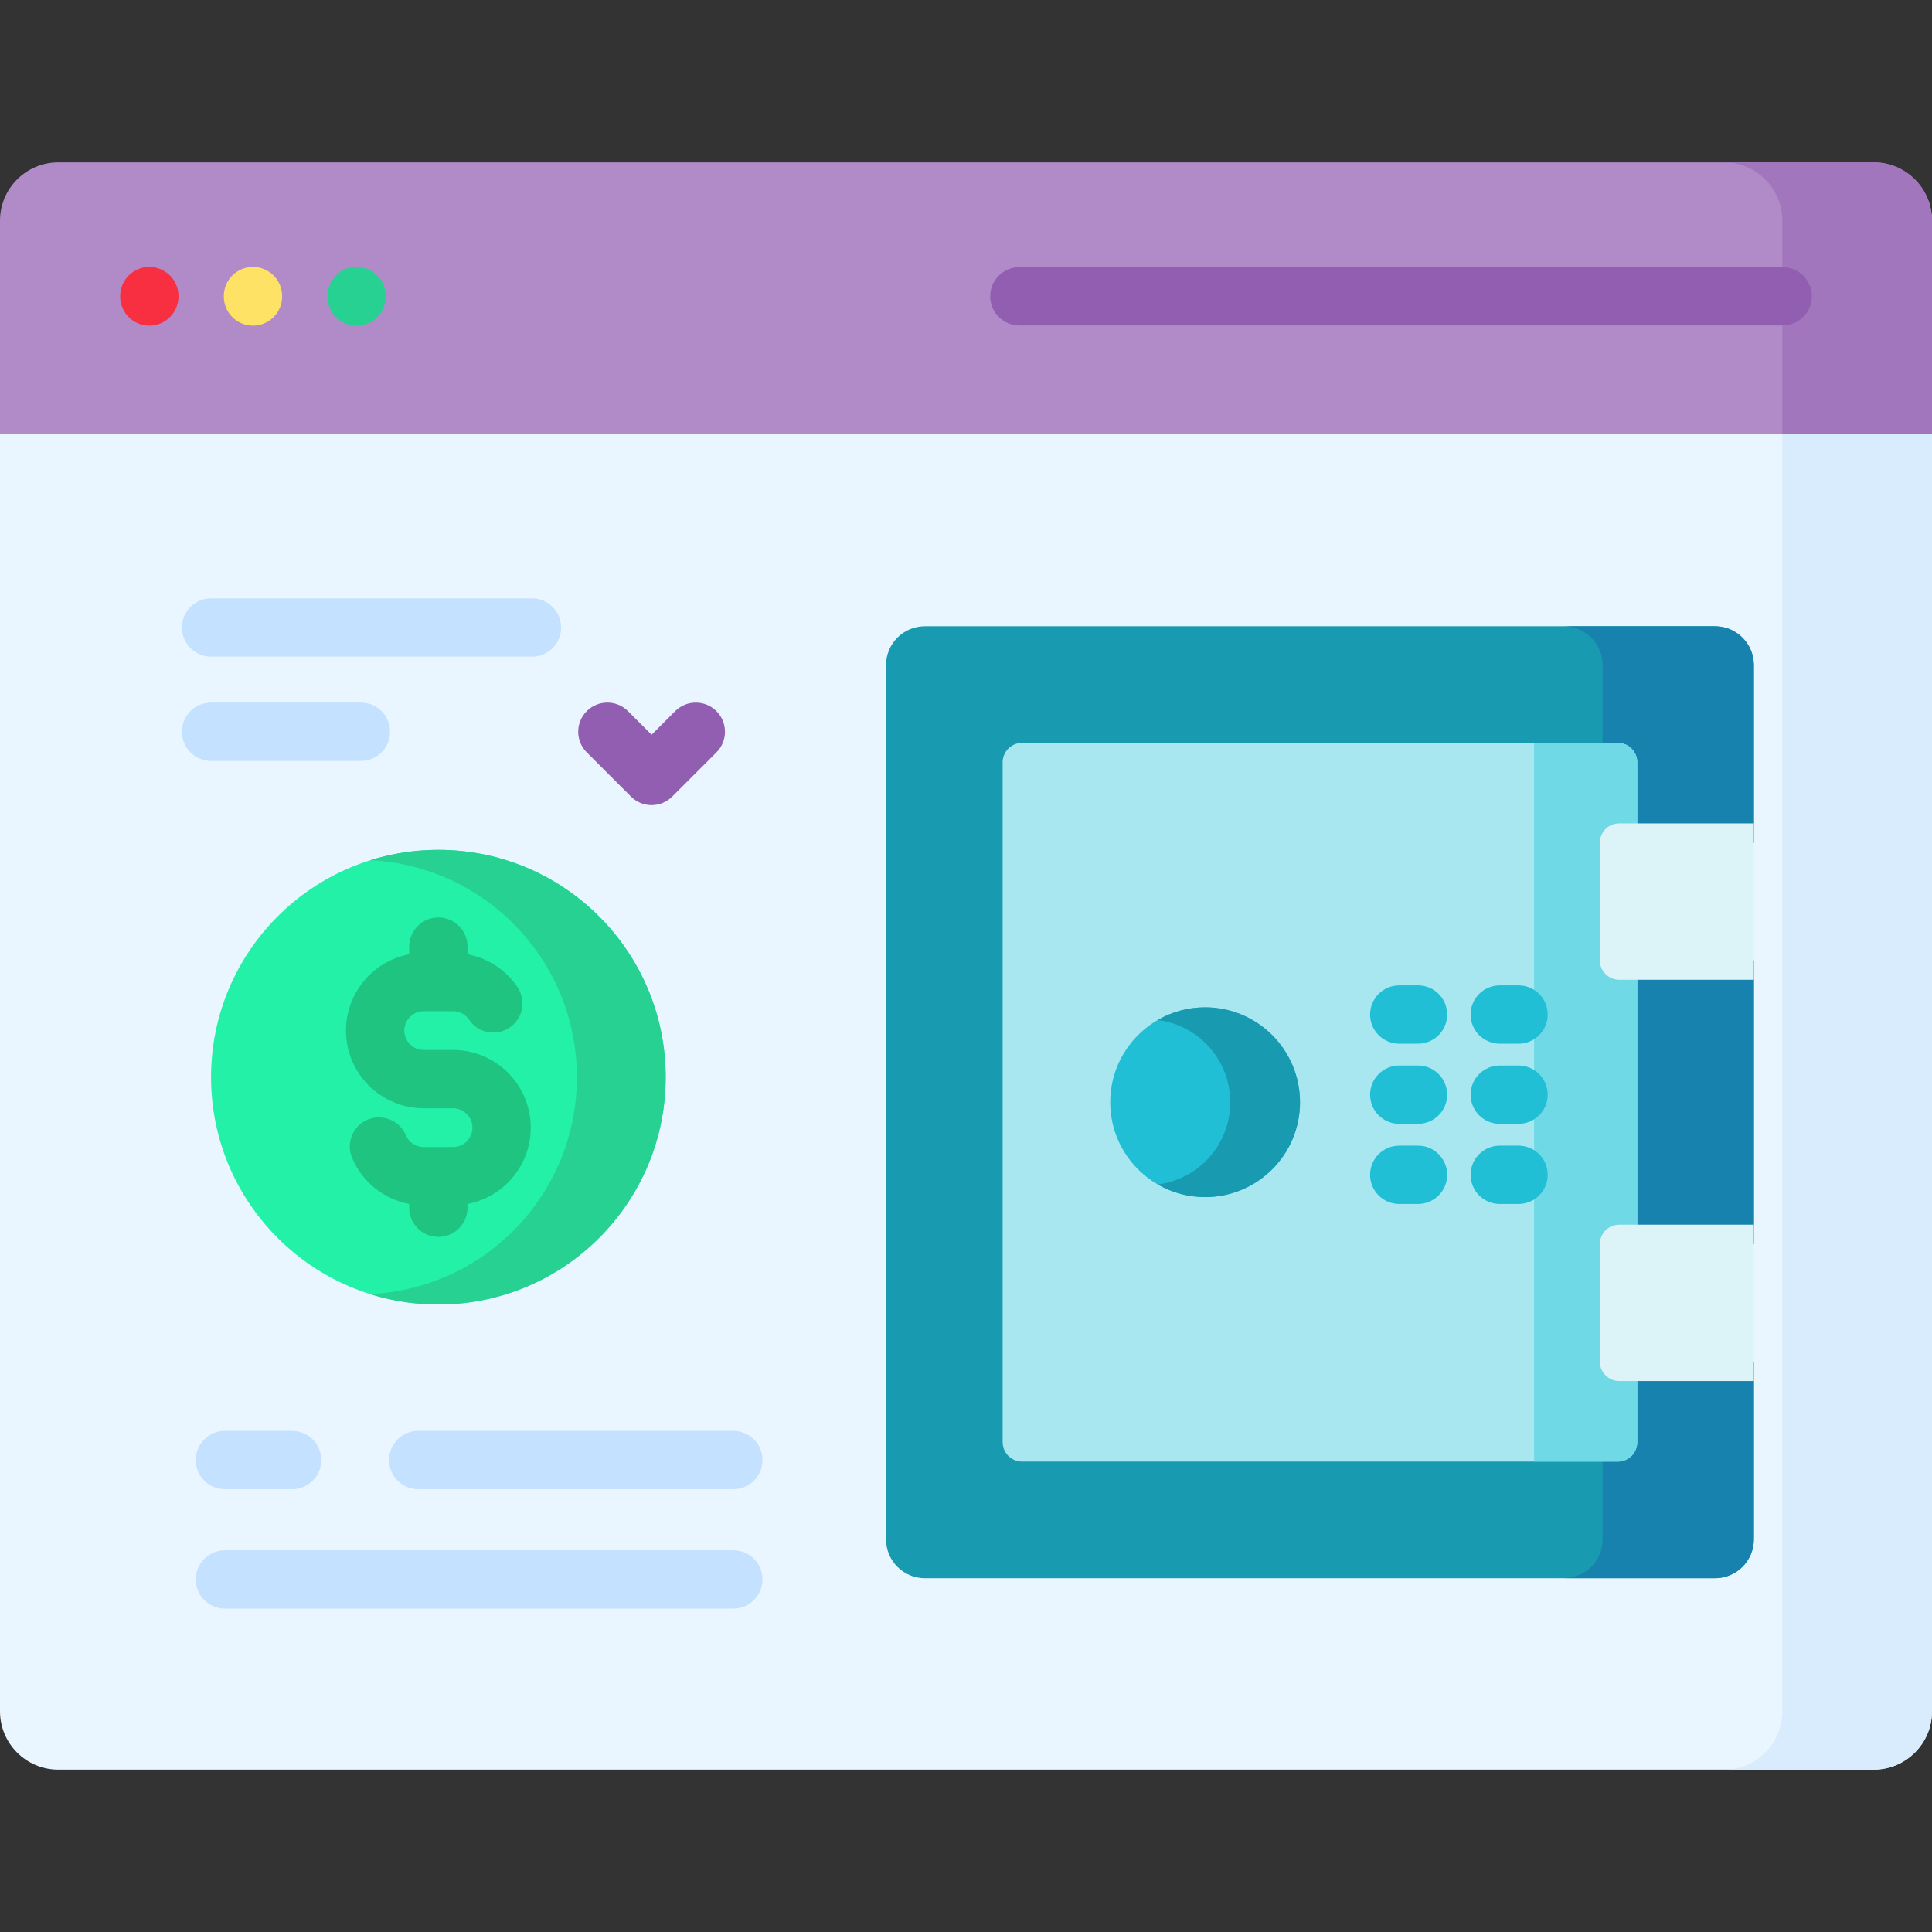 <svg id="Capa_1" enable-background="new 0 0 512 512" height="512" viewBox="0 0 512 512" width="512" xmlns="http://www.w3.org/2000/svg"><rect x="0" y="0" width="512" height="512" fill="#333333" stroke="none"/><g><g><g><g><g><path d="m512 109.827v343.689c0 8.54-6.923 15.453-15.453 15.453h-481.094c-8.53 0-15.453-6.912-15.453-15.452v-343.69z" fill="#eaf6ff"/><path d="m512 109.827v343.689c0 8.54-6.923 15.453-15.453 15.453h-39.662c8.53 0 15.453-6.912 15.453-15.453v-343.689z" fill="#d9ecfd"/><path d="m512 58.483v56.495h-512v-56.495c0-8.54 6.923-15.453 15.453-15.453h481.095c8.529.001 15.452 6.913 15.452 15.453z" fill="#b18bc8"/><path d="m512 58.483v56.495h-39.662v-56.495c0-8.54-6.923-15.453-15.453-15.453h39.662c8.53.001 15.453 6.913 15.453 15.453z" fill="#a176bd"/></g><g><g><path d="m472.425 86.248h-202.284c-4.268 0-7.726-3.459-7.726-7.726s3.459-7.726 7.726-7.726h202.284c4.268 0 7.726 3.459 7.726 7.726s-3.459 7.726-7.726 7.726z" fill="#915eb2"/><g><g id="XMLID_53_"><path d="m39.575 86.302c-4.268 0-7.726-3.459-7.726-7.726v-.107c0-4.267 3.459-7.726 7.726-7.726s7.726 3.459 7.726 7.726v.107c.001 4.267-3.458 7.726-7.726 7.726z" fill="#f82f40"/></g><g id="XMLID_52_"><path d="m67.037 86.302c-4.268 0-7.726-3.459-7.726-7.726v-.107c0-4.267 3.459-7.726 7.726-7.726s7.726 3.459 7.726 7.726v.107c.001 4.267-3.458 7.726-7.726 7.726z" fill="#fee265"/></g><g id="XMLID_51_"><path d="m94.499 86.302c-4.268 0-7.726-3.459-7.726-7.726v-.107c0-4.267 3.459-7.726 7.726-7.726 4.268 0 7.726 3.459 7.726 7.726v.107c0 4.267-3.458 7.726-7.726 7.726z" fill="#26d192"/></g></g></g></g></g></g><g><g><path d="m429.122 223.364v31.132h35.665v75.214h-35.665v31.132h35.665v47.1c0 5.687-4.605 10.302-10.302 10.302h-209.374c-5.697 0-10.302-4.615-10.302-10.302v-231.678c0-5.687 4.605-10.302 10.302-10.302h209.374c5.697 0 10.302 4.615 10.302 10.302v47.1z" fill="#189ab0"/><path d="m429.122 223.364v31.132h35.665v75.214h-35.665v31.132h35.665v47.09c0 5.697-4.605 10.302-10.302 10.302h-40.064c5.687 0 10.302-4.605 10.302-10.302v-231.668c0-5.687-4.615-10.302-10.302-10.302h40.064c5.697 0 10.302 4.615 10.302 10.302v47.1z" fill="#1682ad"/><path d="m265.71 382.182v-180.162c0-2.845 2.306-5.151 5.151-5.151h157.874c2.845 0 5.151 2.306 5.151 5.151v180.162c0 2.845-2.306 5.151-5.151 5.151h-157.874c-2.845 0-5.151-2.306-5.151-5.151z" fill="#a8e7ef"/><path d="m406.548 196.869v190.464h22.187c2.845 0 5.151-2.306 5.151-5.151v-180.162c0-2.845-2.306-5.151-5.151-5.151z" fill="#70d9e6"/></g><g><circle cx="319.37" cy="292.101" fill="#20bfd5" r="25.145"/><path d="m344.513 292.098c0 13.887-11.26 25.147-25.147 25.147-4.574 0-8.86-1.216-12.548-3.358 10.827-1.339 19.213-10.58 19.213-21.788s-8.396-20.449-19.233-21.778c3.698-2.143 7.984-3.369 12.568-3.369 13.887-.001 25.147 11.259 25.147 25.146z" fill="#189ab0"/></g><g><g><path d="m464.787 259.642h-35.664c-2.845 0-5.151-2.306-5.151-5.151v-31.127c0-2.845 2.306-5.151 5.151-5.151h35.664z" fill="#dcf4f7"/></g><g><path d="m464.787 365.988h-35.664c-2.845 0-5.151-2.306-5.151-5.151v-31.127c0-2.845 2.306-5.151 5.151-5.151h35.664z" fill="#dcf4f7"/></g></g></g><g><g><circle cx="116.171" cy="285.465" fill="#23f1a8" r="60.242"/><path d="m176.412 285.467c0 33.27-26.973 60.244-60.243 60.244-6.297 0-12.374-.963-18.079-2.757 30.513-1.444 54.799-26.622 54.799-57.486 0-30.854-24.276-56.032-54.769-57.496 5.705-1.785 11.762-2.747 18.049-2.747 33.27-.001 60.243 26.972 60.243 60.242z" fill="#26d192"/><path d="m140.653 298.841c0-11.354-9.237-20.591-20.592-20.591h-7.782c-2.834 0-5.138-2.305-5.138-5.139 0-2.833 2.305-5.138 5.138-5.138h7.782c1.711 0 3.305.849 4.266 2.271 2.388 3.535 7.193 4.466 10.728 2.076 3.535-2.389 4.465-7.192 2.076-10.728-3.11-4.602-7.889-7.7-13.234-8.711v-2.013c0-4.268-3.459-7.726-7.726-7.726s-7.726 3.459-7.726 7.726v2.025c-9.525 1.804-16.756 10.177-16.756 20.219 0 11.354 9.237 20.592 20.591 20.592h7.782c2.833 0 5.139 2.305 5.139 5.138 0 2.834-2.305 5.139-5.139 5.139h-7.782c-2.071 0-3.931-1.232-4.737-3.14-1.662-3.931-6.199-5.767-10.125-4.108-3.931 1.662-5.769 6.196-4.107 10.126 2.722 6.437 8.441 10.941 15.134 12.203v1c0 4.268 3.459 7.726 7.726 7.726s7.726-3.459 7.726-7.726v-1.001c9.526-1.804 16.756-10.178 16.756-20.22z" fill="#1ec480"/></g><g><g><g><g><g><path d="m194.342 426.293h-134.739c-4.267 0-7.726-3.459-7.726-7.726s3.459-7.726 7.726-7.726h134.738c4.267 0 7.726 3.459 7.726 7.726s-3.458 7.726-7.725 7.726z" fill="#c4e1ff"/></g><g><path d="m77.419 394.653h-17.816c-4.267 0-7.726-3.459-7.726-7.726 0-4.268 3.459-7.726 7.726-7.726h17.816c4.267 0 7.726 3.459 7.726 7.726s-3.459 7.726-7.726 7.726z" fill="#c4e1ff"/></g><g><path d="m194.342 394.653h-83.515c-4.267 0-7.726-3.459-7.726-7.726 0-4.268 3.459-7.726 7.726-7.726h83.515c4.267 0 7.726 3.459 7.726 7.726s-3.459 7.726-7.726 7.726z" fill="#c4e1ff"/></g><g><g><path d="m95.647 201.647h-39.717c-4.267 0-7.726-3.459-7.726-7.726 0-4.268 3.459-7.726 7.726-7.726h39.718c4.267 0 7.726 3.459 7.726 7.726s-3.46 7.726-7.727 7.726z" fill="#c4e1ff"/></g><g><path d="m140.975 174.018h-85.045c-4.267 0-7.726-3.459-7.726-7.726s3.459-7.726 7.726-7.726h85.046c4.267 0 7.726 3.459 7.726 7.726s-3.46 7.726-7.727 7.726z" fill="#c4e1ff"/></g></g></g></g></g></g></g><g><g><g><path d="m375.792 276.587h-4.978c-4.268 0-7.726-3.459-7.726-7.726s3.459-7.726 7.726-7.726h4.978c4.268 0 7.726 3.459 7.726 7.726s-3.459 7.726-7.726 7.726z" fill="#20bfd5"/></g><g><path d="m375.792 297.826h-4.978c-4.268 0-7.726-3.459-7.726-7.726s3.459-7.726 7.726-7.726h4.978c4.268 0 7.726 3.459 7.726 7.726s-3.459 7.726-7.726 7.726z" fill="#20bfd5"/></g><g><path d="m375.792 319.065h-4.978c-4.268 0-7.726-3.459-7.726-7.726 0-4.268 3.459-7.726 7.726-7.726h4.978c4.268 0 7.726 3.459 7.726 7.726 0 4.268-3.459 7.726-7.726 7.726z" fill="#20bfd5"/></g></g><g><g><path d="m402.428 276.587h-4.978c-4.268 0-7.726-3.459-7.726-7.726s3.459-7.726 7.726-7.726h4.978c4.268 0 7.726 3.459 7.726 7.726s-3.459 7.726-7.726 7.726z" fill="#20bfd5"/></g><g><path d="m402.428 297.826h-4.978c-4.268 0-7.726-3.459-7.726-7.726s3.459-7.726 7.726-7.726h4.978c4.268 0 7.726 3.459 7.726 7.726s-3.459 7.726-7.726 7.726z" fill="#20bfd5"/></g><g><path d="m402.428 319.065h-4.978c-4.268 0-7.726-3.459-7.726-7.726 0-4.268 3.459-7.726 7.726-7.726h4.978c4.268 0 7.726 3.459 7.726 7.726 0 4.268-3.459 7.726-7.726 7.726z" fill="#20bfd5"/></g></g></g></g><g><g><g><path d="m172.677 213.367c-2.049 0-4.015-.814-5.463-2.264l-11.72-11.72c-3.018-3.017-3.017-7.909 0-10.927 3.018-3.017 7.91-3.016 10.927.001l6.257 6.257 6.257-6.258c3.017-3.016 7.909-3.016 10.927 0 3.018 3.018 3.018 7.909 0 10.928l-11.72 11.72c-1.451 1.449-3.416 2.263-5.465 2.263z" fill="#915eb2"/></g></g></g></g></svg>